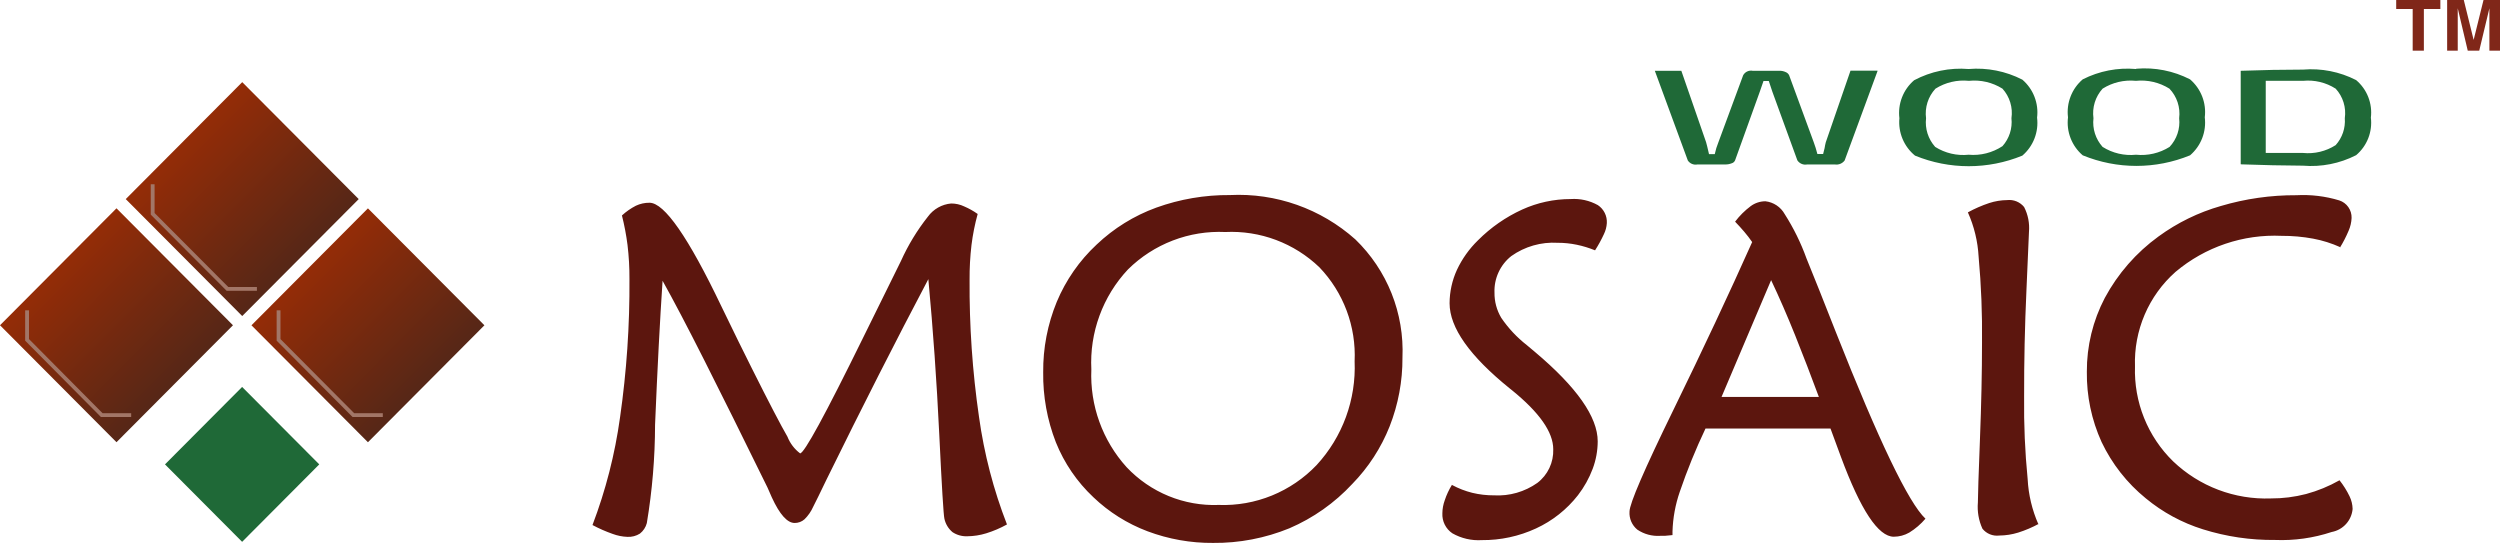 <svg width="195" height="43" viewBox="0 0 195 43" fill="none" xmlns="http://www.w3.org/2000/svg">
<path d="M12.875 0H0V12.875H12.875V0Z" transform="translate(9.808 15.529) scale(0.998 1.002) rotate(-45)" fill="url(#paint0_linear)"/>
<path d="M12.875 0H0V12.875H12.875V0Z" transform="translate(19.613 25.373) scale(0.998 1.002) rotate(-45)" fill="url(#paint1_linear)"/>
<path d="M12.875 0H0V12.875H12.875V0Z" transform="translate(0 25.37) scale(0.998 1.002) rotate(-45)" fill="url(#paint2_linear)"/>
<path d="M8.131 8.161H5.834L-1.31434e-07 2.305V3.07786e-07" transform="translate(11.908 14.373)" stroke="#A27667" stroke-width="0.3" stroke-miterlimit="10"/>
<path d="M8.131 8.172H5.834L8.76225e-08 2.305V0" transform="translate(21.728 24.205)" stroke="#A27667" stroke-width="0.3" stroke-miterlimit="10"/>
<path d="M8.12 8.172H5.823L3.83348e-08 2.305V0" transform="translate(2.112 24.205)" stroke="#A27667" stroke-width="0.3" stroke-miterlimit="10"/>
<path d="M8.526 0H0V8.526H8.526V0Z" transform="translate(12.869 36.222) scale(0.998 1.002) rotate(-45)" fill="#1F6937"/>
<path d="M2.182 3.954H1.286V0.703H6.30882e-06V0H3.445V0.703H2.159V3.954H2.182ZM8.097 3.954H7.27V0.645L6.477 3.954H5.582L4.801 0.645V3.954H3.974V0H5.272L6.041 3.112L6.811 0H8.097V3.954Z" transform="translate(186.903)" fill="#802719"/>
<path d="M30.044 1.492C29.825 2.286 29.664 3.095 29.562 3.913C29.457 4.812 29.407 5.716 29.413 6.622C29.389 10.201 29.634 13.776 30.148 17.318C30.547 20.191 31.279 23.007 32.33 25.709C31.815 25.995 31.273 26.227 30.71 26.401C30.23 26.549 29.731 26.627 29.229 26.631C28.822 26.647 28.42 26.534 28.081 26.309C27.759 26.04 27.537 25.67 27.449 25.26C27.38 24.968 27.246 22.762 27.047 18.643C26.848 14.525 26.564 10.502 26.197 6.575C23.686 11.332 21.04 16.538 18.261 22.194C17.756 23.246 17.407 23.957 17.216 24.326C17.054 24.693 16.824 25.025 16.538 25.306C16.326 25.494 16.052 25.596 15.769 25.594C15.194 25.594 14.601 24.929 13.989 23.6L13.655 22.839C11.711 18.874 10.068 15.566 8.728 12.915C7.389 10.264 6.301 8.193 5.467 6.702C5.26 9.776 5.065 13.518 4.881 17.929C4.876 20.501 4.661 23.069 4.238 25.605C4.153 25.931 3.963 26.218 3.698 26.424C3.407 26.608 3.066 26.696 2.722 26.677C2.329 26.662 1.942 26.584 1.573 26.447C1.032 26.257 0.506 26.026 1.92769e-06 25.755C1.03 23.049 1.751 20.234 2.148 17.364C2.662 13.788 2.908 10.177 2.883 6.564C2.888 5.678 2.838 4.793 2.733 3.913C2.634 3.136 2.488 2.367 2.297 1.608C2.625 1.306 2.992 1.05 3.388 0.847C3.719 0.692 4.08 0.613 4.445 0.616C5.608 0.616 7.477 3.306 10.049 8.685C11.022 10.698 11.81 12.304 12.415 13.503C13.77 16.208 14.701 17.994 15.206 18.863C15.409 19.38 15.751 19.83 16.194 20.165C16.515 20.165 18.158 17.149 21.121 11.117L24.061 5.158C24.617 3.923 25.323 2.761 26.163 1.7C26.374 1.409 26.646 1.167 26.959 0.99C27.272 0.813 27.619 0.705 27.977 0.674C28.331 0.673 28.68 0.752 28.999 0.905C29.367 1.063 29.718 1.26 30.044 1.492ZM48.42 27.15C46.668 27.165 44.928 26.856 43.286 26.239C41.719 25.648 40.285 24.747 39.072 23.588C37.796 22.39 36.796 20.927 36.143 19.3C35.465 17.56 35.13 15.705 35.155 13.837C35.138 11.956 35.498 10.09 36.212 8.351C36.92 6.654 37.981 5.129 39.324 3.878C40.661 2.608 42.245 1.627 43.975 0.997C45.817 0.333 47.761 0.002 49.718 0.017C53.305 -0.162 56.819 1.08 59.503 3.475C60.732 4.662 61.696 6.099 62.33 7.688C62.963 9.278 63.252 10.985 63.178 12.696C63.189 14.53 62.849 16.349 62.179 18.056C61.513 19.733 60.522 21.262 59.262 22.551C57.885 24.034 56.215 25.211 54.358 26.009C52.466 26.782 50.44 27.17 48.397 27.15H48.42ZM59.446 12.984C59.509 11.639 59.298 10.295 58.826 9.035C58.354 7.774 57.631 6.624 56.701 5.653C55.728 4.718 54.575 3.992 53.314 3.518C52.052 3.045 50.707 2.834 49.362 2.899C47.965 2.834 46.569 3.059 45.263 3.561C43.956 4.063 42.767 4.83 41.77 5.815C40.794 6.855 40.038 8.082 39.547 9.423C39.055 10.764 38.839 12.191 38.911 13.618C38.792 16.427 39.783 19.169 41.667 21.248C42.587 22.222 43.703 22.988 44.94 23.495C46.178 24.002 47.509 24.238 48.845 24.188C50.265 24.24 51.68 23.989 52.996 23.453C54.312 22.916 55.501 22.106 56.483 21.076C57.484 19.99 58.261 18.716 58.77 17.327C59.278 15.938 59.508 14.462 59.446 12.984ZM67.049 22.632C67.546 22.9 68.074 23.105 68.622 23.242C69.179 23.377 69.749 23.442 70.322 23.439C71.524 23.506 72.713 23.165 73.698 22.47C74.1 22.164 74.422 21.765 74.638 21.308C74.854 20.851 74.957 20.348 74.939 19.842C74.939 18.513 73.863 16.976 71.711 15.232L71.551 15.105C68.419 12.577 66.853 10.36 66.853 8.454C66.857 7.555 67.053 6.666 67.428 5.849C67.832 4.988 68.389 4.207 69.07 3.544C70.066 2.545 71.233 1.733 72.515 1.147C73.706 0.606 74.998 0.327 76.305 0.328C77.04 0.279 77.774 0.443 78.419 0.801C78.648 0.953 78.833 1.163 78.956 1.41C79.079 1.657 79.135 1.932 79.119 2.207C79.1 2.507 79.022 2.801 78.889 3.071C78.689 3.506 78.459 3.926 78.2 4.328C77.736 4.138 77.256 3.992 76.765 3.89C76.277 3.789 75.781 3.739 75.283 3.74C73.995 3.663 72.719 4.029 71.665 4.777C71.239 5.115 70.898 5.549 70.671 6.043C70.443 6.538 70.335 7.08 70.356 7.624C70.347 8.318 70.53 9 70.885 9.595C71.434 10.401 72.104 11.117 72.871 11.716L73.503 12.246C76.772 14.997 78.407 17.326 78.407 19.231C78.405 19.96 78.272 20.682 78.017 21.364C77.738 22.105 77.351 22.8 76.868 23.427C75.999 24.541 74.876 25.43 73.595 26.02C72.27 26.633 70.827 26.944 69.368 26.931C68.568 26.981 67.77 26.797 67.072 26.401C66.817 26.23 66.612 25.995 66.475 25.721C66.338 25.446 66.275 25.14 66.291 24.833C66.294 24.491 66.357 24.152 66.474 23.83C66.613 23.406 66.802 23 67.037 22.62L67.049 22.632ZM96.565 18.229H86.814C86.05 19.837 85.379 21.488 84.804 23.173C84.463 24.165 84.273 25.202 84.241 26.251V26.539L83.633 26.597H83.277C82.646 26.637 82.02 26.467 81.496 26.113C81.291 25.944 81.128 25.728 81.022 25.484C80.916 25.239 80.87 24.973 80.888 24.706C80.888 24.092 82.036 21.433 84.333 16.73C86.63 12.027 88.671 7.678 90.455 3.682C90.262 3.403 90.055 3.134 89.835 2.876C89.612 2.614 89.375 2.353 89.123 2.092C89.47 1.633 89.88 1.226 90.34 0.881C90.673 0.635 91.075 0.502 91.488 0.501C91.8 0.536 92.1 0.645 92.362 0.82C92.623 0.994 92.84 1.229 92.993 1.504C93.686 2.589 94.256 3.749 94.693 4.962C95.259 6.345 96.025 8.266 96.99 10.725C100.328 19.178 102.655 24.023 103.972 25.26C103.61 25.685 103.184 26.051 102.709 26.343C102.342 26.554 101.926 26.665 101.503 26.666C100.293 26.666 98.919 24.591 97.38 20.442L96.565 18.229ZM91.971 6.564L91.109 8.593L88.066 15.762H95.657C95.045 14.11 94.432 12.519 93.82 10.99C93.207 9.461 92.572 8.001 91.913 6.61L91.971 6.564ZM112.827 25.652C112.311 25.934 111.769 26.166 111.208 26.343C110.728 26.492 110.229 26.57 109.726 26.574C109.481 26.604 109.232 26.571 109.003 26.478C108.774 26.385 108.573 26.236 108.417 26.043C108.124 25.402 108.001 24.695 108.061 23.992C108.061 23.469 108.115 21.832 108.222 19.081C108.329 16.331 108.383 13.818 108.383 11.543C108.41 9.3 108.321 7.057 108.118 4.823C108.053 3.629 107.769 2.457 107.28 1.366C107.812 1.074 108.37 0.831 108.945 0.639C109.398 0.492 109.87 0.414 110.346 0.409C110.594 0.381 110.845 0.417 111.076 0.511C111.306 0.606 111.51 0.757 111.667 0.951C111.973 1.547 112.104 2.219 112.046 2.887C112.046 3.033 111.981 4.531 111.851 7.382C111.721 10.233 111.66 13.023 111.667 15.75C111.641 17.894 111.733 20.037 111.943 22.171C112.005 23.388 112.29 24.583 112.781 25.698L112.827 25.652ZM136.337 4.086C135.658 3.779 134.944 3.554 134.212 3.417C133.405 3.267 132.586 3.194 131.766 3.198C128.748 3.057 125.788 4.061 123.474 6.011C122.437 6.93 121.616 8.068 121.07 9.343C120.524 10.619 120.266 12 120.315 13.387C120.27 14.761 120.512 16.128 121.024 17.403C121.536 18.677 122.308 19.83 123.29 20.787C124.305 21.755 125.502 22.51 126.812 23.006C128.122 23.503 129.517 23.732 130.916 23.68C131.842 23.684 132.764 23.568 133.661 23.335C134.571 23.089 135.447 22.729 136.268 22.263C136.573 22.648 136.835 23.065 137.049 23.508C137.199 23.817 137.282 24.155 137.29 24.499C137.252 24.936 137.072 25.349 136.777 25.674C136.482 25.999 136.09 26.218 135.659 26.297C134.234 26.769 132.737 26.98 131.237 26.919C129.334 26.939 127.439 26.659 125.621 26.09C123.989 25.582 122.472 24.76 121.154 23.669C119.694 22.481 118.517 20.98 117.708 19.277C116.928 17.56 116.536 15.69 116.56 13.803C116.549 11.795 117.03 9.816 117.961 8.039C118.98 6.144 120.413 4.505 122.153 3.244C123.621 2.173 125.265 1.369 127.011 0.87C128.923 0.302 130.908 0.019 132.903 0.029C134.032 -0.032 135.162 0.104 136.245 0.432C136.532 0.524 136.782 0.708 136.956 0.956C137.13 1.203 137.219 1.501 137.21 1.804C137.195 2.145 137.117 2.482 136.98 2.795C136.786 3.258 136.556 3.706 136.291 4.132L136.337 4.086Z" transform="translate(46.214 15.198)" fill="#5C160E"/>
<path d="M17.377 0.189L14.804 7.185C14.717 7.3 14.601 7.39 14.467 7.445C14.334 7.5 14.188 7.517 14.046 7.496H11.875C11.731 7.523 11.583 7.507 11.448 7.449C11.313 7.392 11.198 7.296 11.117 7.174L9.165 1.814C9.039 1.445 8.947 1.168 8.889 0.984H8.476L8.189 1.814L6.259 7.174C6.235 7.229 6.199 7.279 6.153 7.319C6.108 7.359 6.054 7.388 5.995 7.404C5.838 7.466 5.67 7.497 5.501 7.496H3.319C3.178 7.523 3.032 7.508 2.899 7.453C2.767 7.398 2.653 7.305 2.573 7.185L-7.0098e-07 0.189H2.067L3.997 5.756C4.035 5.879 4.112 6.19 4.226 6.689H4.674C4.742 6.37 4.838 6.058 4.961 5.756L6.891 0.534C6.963 0.405 7.074 0.302 7.208 0.24C7.342 0.178 7.493 0.16 7.637 0.189H9.728C9.894 0.185 10.059 0.22 10.21 0.292C10.325 0.337 10.419 0.423 10.474 0.534L12.392 5.756C12.495 6.044 12.599 6.344 12.679 6.678H13.127L13.242 6.217C13.265 6.066 13.295 5.915 13.334 5.767L15.263 0.177H17.331L17.377 0.189ZM24.474 0.05C25.921 -0.071 27.373 0.216 28.666 0.88C29.087 1.24 29.412 1.699 29.612 2.216C29.813 2.733 29.882 3.292 29.815 3.842C29.882 4.393 29.813 4.952 29.612 5.469C29.412 5.986 29.087 6.445 28.666 6.805C25.983 7.906 22.977 7.906 20.294 6.805C19.868 6.457 19.534 6.008 19.321 5.5C19.109 4.991 19.025 4.438 19.076 3.889C19.009 3.338 19.078 2.779 19.279 2.262C19.479 1.745 19.804 1.286 20.225 0.926C21.529 0.233 23.003 -0.071 24.474 0.05ZM27.116 1.583C26.335 1.093 25.413 0.878 24.497 0.972C23.585 0.878 22.667 1.093 21.89 1.583C21.606 1.89 21.393 2.255 21.266 2.654C21.139 3.052 21.101 3.474 21.155 3.889C21.109 4.291 21.148 4.698 21.271 5.084C21.394 5.469 21.597 5.824 21.867 6.125C22.644 6.615 23.562 6.83 24.474 6.736C25.405 6.818 26.335 6.582 27.116 6.067C27.378 5.774 27.576 5.428 27.697 5.053C27.818 4.677 27.858 4.281 27.816 3.889C27.876 3.476 27.845 3.056 27.723 2.657C27.602 2.259 27.395 1.892 27.116 1.583ZM37.556 0.027C39.003 -0.094 40.455 0.193 41.748 0.857C42.168 1.217 42.493 1.676 42.694 2.193C42.894 2.71 42.964 3.269 42.896 3.819C42.964 4.37 42.894 4.929 42.694 5.446C42.493 5.963 42.168 6.422 41.748 6.782C39.065 7.883 36.058 7.883 33.375 6.782C32.954 6.422 32.629 5.963 32.429 5.446C32.228 4.929 32.159 4.37 32.227 3.819C32.159 3.269 32.228 2.71 32.429 2.193C32.629 1.676 32.954 1.217 33.375 0.857C34.659 0.204 36.099 -0.075 37.532 0.05L37.556 0.027ZM40.14 1.583C39.359 1.093 38.437 0.878 37.521 0.972C36.612 0.88 35.699 1.095 34.925 1.583C34.646 1.892 34.437 2.258 34.314 2.656C34.191 3.055 34.157 3.475 34.213 3.889C34.167 4.291 34.206 4.698 34.329 5.084C34.452 5.469 34.655 5.824 34.925 6.125C35.702 6.615 36.62 6.83 37.532 6.736C38.449 6.829 39.37 6.615 40.151 6.125C40.429 5.828 40.64 5.475 40.769 5.089C40.898 4.703 40.942 4.293 40.898 3.889C40.95 3.472 40.909 3.049 40.778 2.65C40.647 2.251 40.429 1.887 40.14 1.583ZM45.698 7.462V0.189C47.406 0.127 49.025 0.096 50.556 0.096C51.987 -0.023 53.423 0.26 54.702 0.915C55.121 1.269 55.445 1.722 55.646 2.233C55.846 2.744 55.917 3.297 55.851 3.842C55.917 4.388 55.846 4.941 55.646 5.452C55.445 5.963 55.121 6.416 54.702 6.77C53.423 7.425 51.987 7.708 50.556 7.589C49.025 7.581 47.41 7.546 45.71 7.485L45.698 7.462ZM47.651 0.995V6.597C48.485 6.597 49.454 6.597 50.556 6.597C51.45 6.687 52.349 6.472 53.106 5.986C53.36 5.703 53.554 5.371 53.677 5.011C53.799 4.65 53.847 4.268 53.818 3.889C53.877 3.475 53.844 3.054 53.721 2.655C53.598 2.257 53.388 1.89 53.106 1.583C52.349 1.098 51.45 0.883 50.556 0.972H47.651V0.995Z" transform="translate(129.077 5.333)" fill="#1F6937"/>
<defs>
<linearGradient id="paint0_linear" x2="1" gradientUnits="userSpaceOnUse" gradientTransform="translate(12.875) scale(12.875) rotate(90)">
<stop stop-color="#942C07"/>
<stop offset="1" stop-color="#562717"/>
</linearGradient>
<linearGradient id="paint1_linear" x2="1" gradientUnits="userSpaceOnUse" gradientTransform="translate(12.875) scale(12.875) rotate(90)">
<stop stop-color="#942C07"/>
<stop offset="1" stop-color="#562717"/>
</linearGradient>
<linearGradient id="paint2_linear" x2="1" gradientUnits="userSpaceOnUse" gradientTransform="translate(12.875) scale(12.875) rotate(90)">
<stop stop-color="#942C07"/>
<stop offset="1" stop-color="#562717"/>
</linearGradient>
</defs>
</svg>
